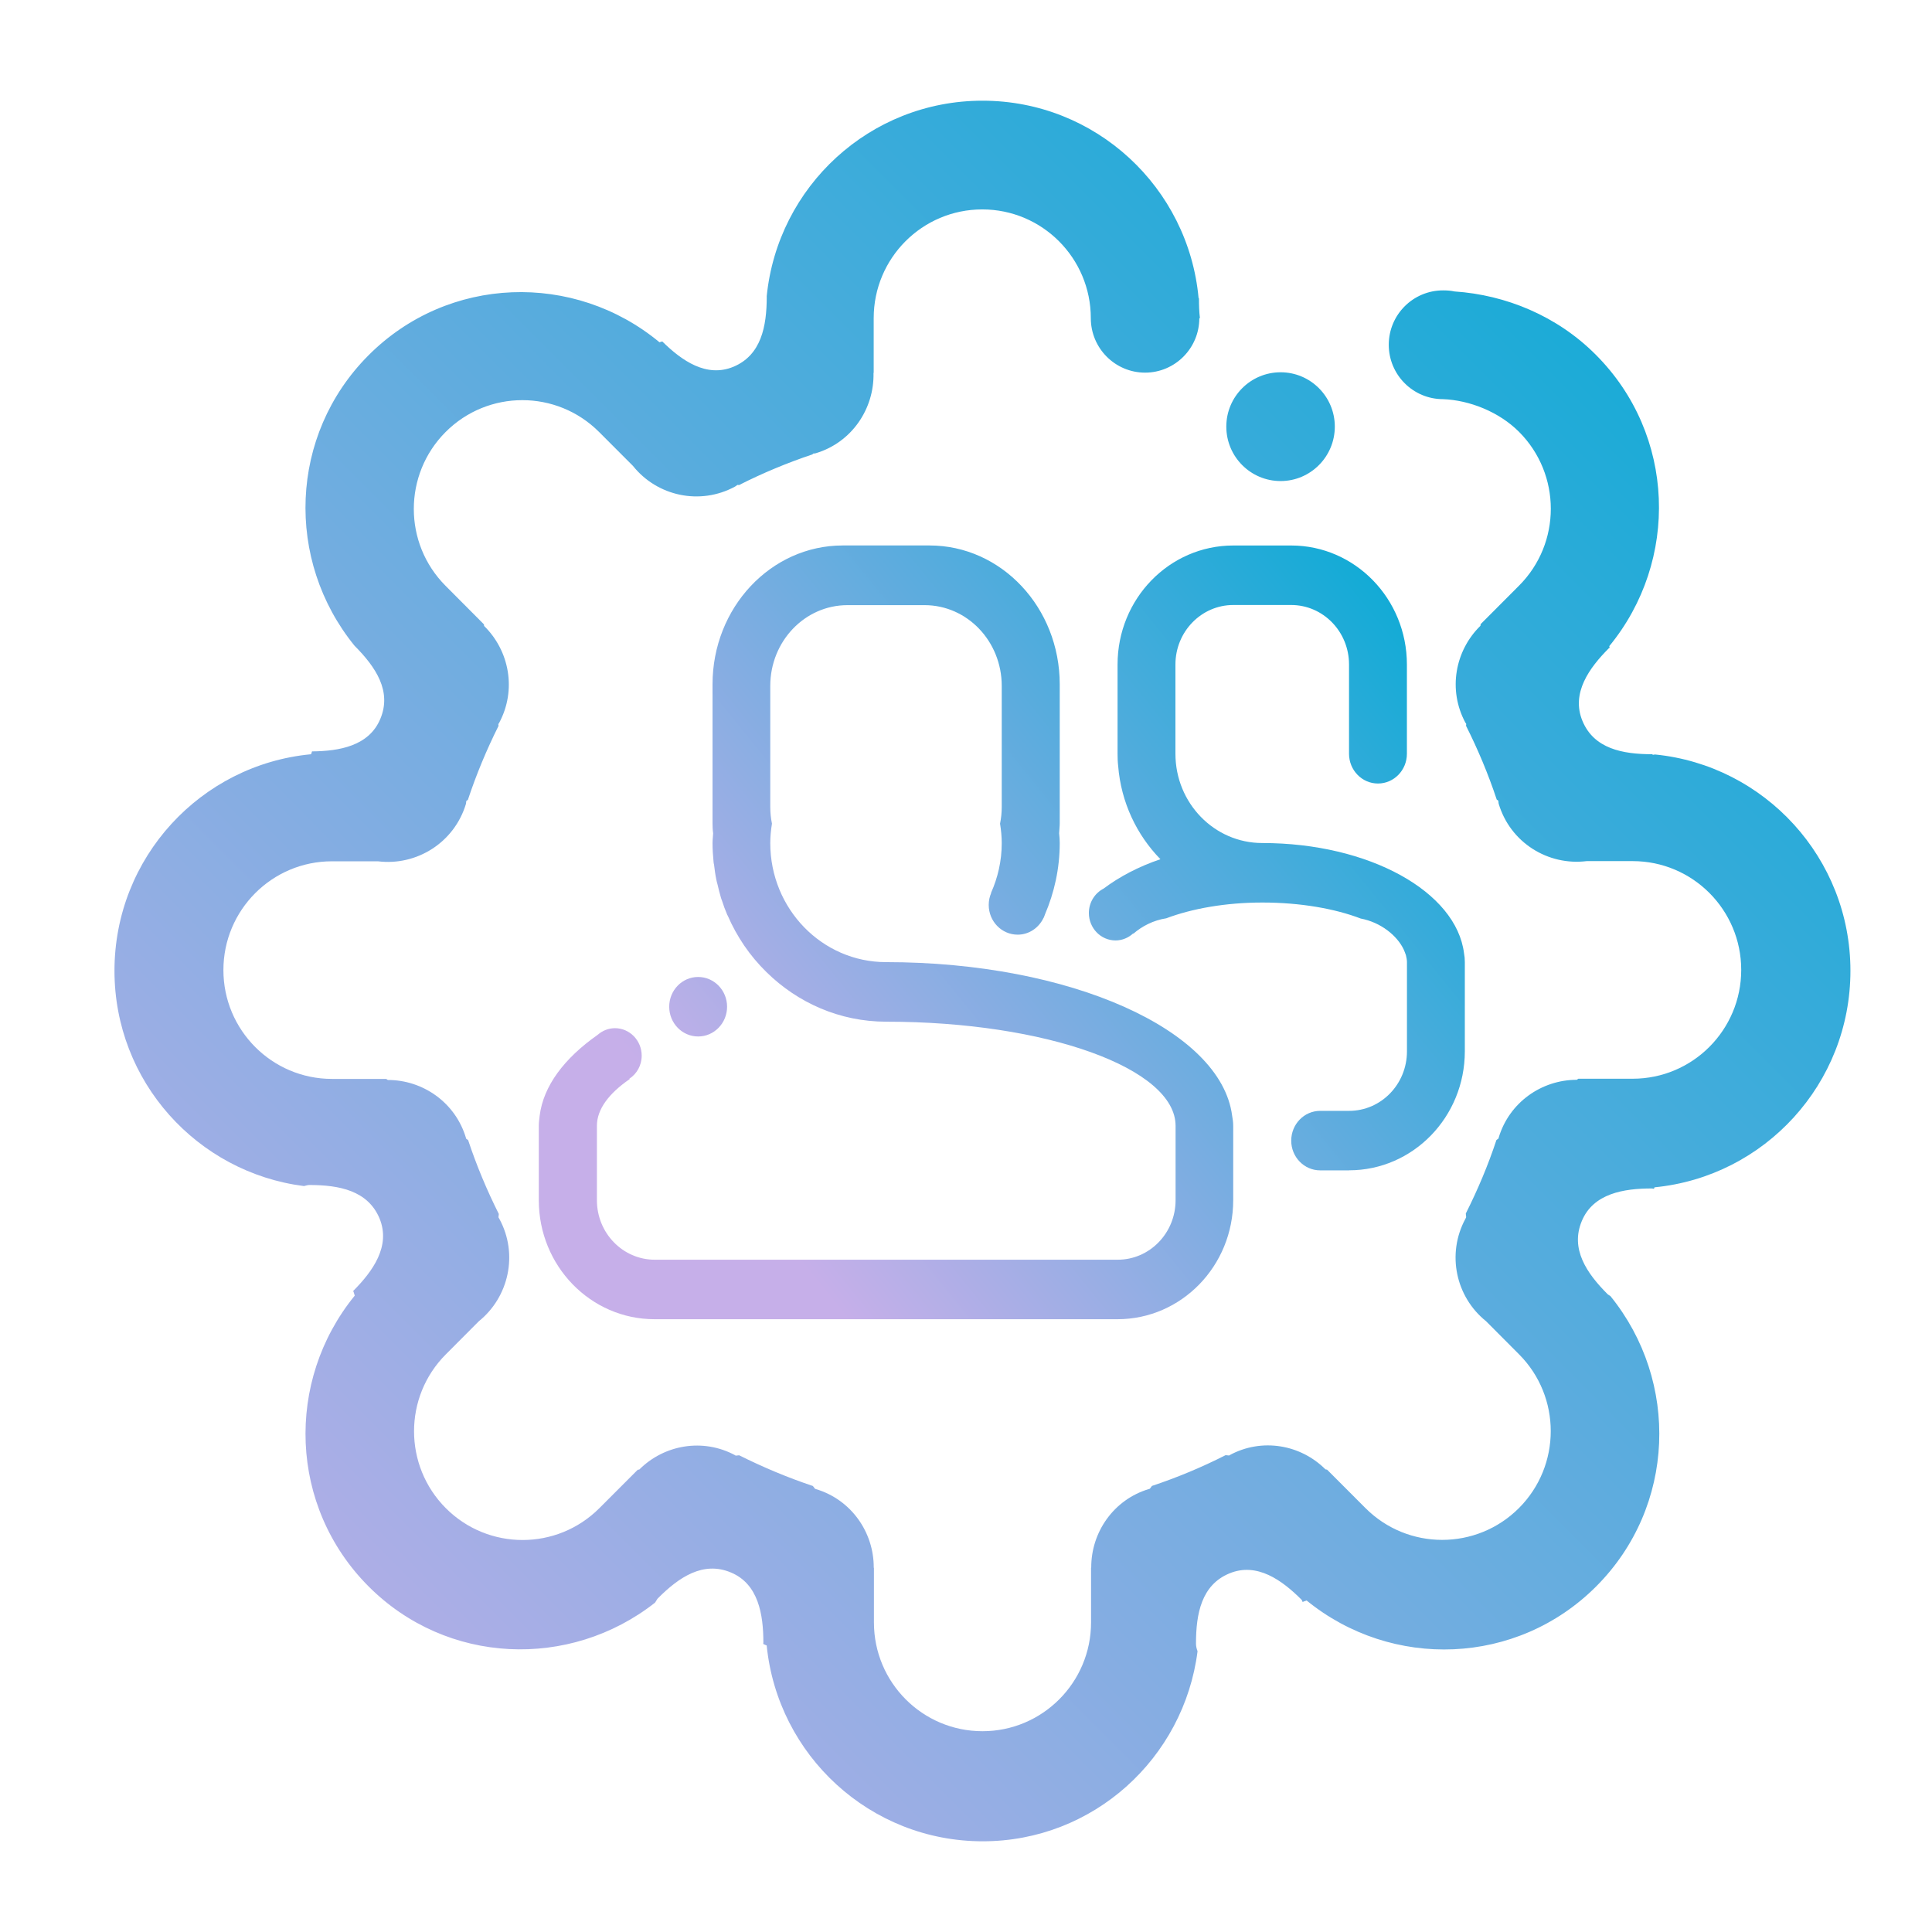 <?xml version="1.0" encoding="UTF-8" standalone="no"?>
<svg
   sodipodi:docname="other.svg"
   inkscape:version="1.2.2 (b0a8486541, 2022-12-01)"
   id="svg1699"
   version="1.1"
   viewBox="0 0 10 10"
   height="10mm"
   width="10mm"
   xmlns:inkscape="http://www.inkscape.org/namespaces/inkscape"
   xmlns:sodipodi="http://sodipodi.sourceforge.net/DTD/sodipodi-0.dtd"
   xmlns:xlink="http://www.w3.org/1999/xlink"
   xmlns="http://www.w3.org/2000/svg"
   xmlns:svg="http://www.w3.org/2000/svg"
   xmlns:rdf="http://www.w3.org/1999/02/22-rdf-syntax-ns#"
   xmlns:cc="http://creativecommons.org/ns#"
   xmlns:dc="http://purl.org/dc/elements/1.1/">
  <defs
     id="defs1693">
    <linearGradient
       inkscape:collect="always"
       id="linearGradient958">
      <stop
         style="stop-color:#c6afe9;stop-opacity:1"
         offset="0"
         id="stop954" />
      <stop
         style="stop-color:#00aad4;stop-opacity:1"
         offset="1"
         id="stop956" />
    </linearGradient>
    <linearGradient
       id="linearGradient1028"
       x1="16"
       x2="16"
       y1="1091.5"
       y2="1121.5"
       gradientUnits="userSpaceOnUse">
      <stop
         stop-color="#9575cd"
         offset="0"
         id="stop1024"
         style="stop-color:#7d56c3;stop-opacity:1" />
      <stop
         stop-color="#cd75bc"
         offset="1"
         id="stop1026"
         style="stop-color:#963683;stop-opacity:1" />
    </linearGradient>
    <linearGradient
       id="a-9"
       x1="16"
       x2="16"
       y1="1091.5"
       y2="1121.5"
       gradientUnits="userSpaceOnUse">
      <stop
         stop-color="#9575cd"
         offset="0"
         id="stop1052" />
      <stop
         stop-color="#cd75bc"
         offset="1"
         id="stop1054" />
    </linearGradient>
    <linearGradient
       gradientUnits="userSpaceOnUse"
       y2="31"
       y1="1"
       x2="16"
       x1="16"
       id="linearGradient1035">
      <stop
         id="stop1031"
         offset="0"
         stop-color="#f4282c"
         style="stop-color:#6600ff;stop-opacity:1" />
      <stop
         id="stop1033"
         offset="1"
         stop-color="#fac136"
         style="stop-color:#d1b3ff;stop-opacity:1" />
    </linearGradient>
    <linearGradient
       inkscape:collect="always"
       xlink:href="#linearGradient958"
       id="linearGradient960"
       x1="-179.438"
       y1="93.115"
       x2="-154.053"
       y2="71.94"
       gradientUnits="userSpaceOnUse"
       gradientTransform="matrix(0.48,0,0,0.5,-88.083,41.848)" />
    <linearGradient
       inkscape:collect="always"
       xlink:href="#linearGradient958"
       id="linearGradient1573"
       x1="3.6"
       y1="28.1"
       x2="28.6"
       y2="3.1"
       gradientUnits="userSpaceOnUse"
       gradientTransform="matrix(1.108,0,0,1.125,-187.737,67.104)" />
  </defs>
  <sodipodi:namedview
     inkscape:document-rotation="0"
     inkscape:window-maximized="1"
     inkscape:window-y="0"
     inkscape:window-x="0"
     inkscape:window-height="998"
     inkscape:window-width="1920"
     showgrid="true"
     inkscape:current-layer="g868"
     inkscape:document-units="mm"
     inkscape:cy="28.187498"
     inkscape:cx="-9.9374994"
     inkscape:zoom="8.0000005"
     inkscape:pageshadow="2"
     inkscape:pageopacity="0"
     borderopacity="1"
     bordercolor="#ff0e0e"
     pagecolor="#000000"
     id="base"
     inkscape:pagecheckerboard="true"
     inkscape:showpageshadow="false"
     inkscape:deskcolor="#000000">
    <inkscape:grid
       type="xygrid"
       id="grid844"
       originx="0"
       originy="0" />
  </sodipodi:namedview>
  <g
     transform="translate(-98.729,-81.919)"
     id="layer1"
     inkscape:groupmode="layer"
     inkscape:label="Layer 1">
    <g
       id="g868"
       transform="matrix(0.312,0,0,0.308,156.854,60.765)">
      <g
         id="g285">
        <circle
           style="opacity:0;fill:none;fill-opacity:1;stroke-width:0.333"
           id="circle955"
           r="5"
           cy="-86.919"
           cx="103.729"
           transform="matrix(3.2,0,0,-3.25,-501.933,-197.487)" />
        <path
           fill-rule="evenodd"
           clip-rule="evenodd"
           d="m -163.917,88.35 h -0.48 c -0.265,0 -0.48,-0.224 -0.48,-0.499 0,-0.276 0.214,-0.501 0.48,-0.501 h 0.48 c 0.53,0 0.96,-0.447 0.96,-1 v -1.5 c 0,-0.04 -0.009,-0.08 -0.018,-0.119 -0.007,-0.015 -0.01,-0.029 -0.016,-0.044 -0.008,-0.017 -0.013,-0.035 -0.021,-0.051 -0.109,-0.231 -0.378,-0.454 -0.712,-0.518 -0.428,-0.166 -1.001,-0.269 -1.632,-0.269 -0.613,0 -1.17,0.103 -1.594,0.265 -0.214,0.033 -0.403,0.133 -0.545,0.258 l -0.005,-0.003 c -0.078,0.072 -0.18,0.117 -0.292,0.117 -0.244,0 -0.442,-0.207 -0.442,-0.461 0,-0.18 0.1,-0.335 0.244,-0.41 0.26,-0.198 0.576,-0.368 0.943,-0.494 -0.393,-0.408 -0.653,-0.955 -0.701,-1.567 -0.008,-0.068 -0.01,-0.136 -0.01,-0.205 v -1.5 c -2e-4,-1.105 0.859,-2 1.92,-2 h 0.96 c 1.06,0 1.92,0.896 1.92,2 v 1.5 c 0,0.276 -0.215,0.5 -0.48,0.5 -0.265,0 -0.48,-0.224 -0.48,-0.5 v -1.5 c 0,-0.553 -0.43,-1 -0.96,-1 h -0.96 c -0.53,0 -0.96,0.448 -0.96,1 v 1.5 c 0,0.829 0.645,1.5 1.44,1.5 1.774,0 3.222,0.818 3.348,1.855 0.009,0.047 0.013,0.095 0.013,0.145 v 1.5 c -4e-5,1.105 -0.86,2 -1.92,2 z m -5.046,-4.298 c -0.008,0.017 -0.012,0.035 -0.02,0.052 -4.8e-4,4.99e-4 -4.8e-4,0.002 -0.002,0.002 h -5e-4 c -0.078,0.167 -0.24,0.283 -0.43,0.283 -0.265,0 -0.48,-0.224 -0.48,-0.5 0,-0.072 0.015,-0.14 0.041,-0.201 l -0.003,-4.99e-4 c 0.113,-0.255 0.178,-0.538 0.178,-0.837 0,-0.111 -0.011,-0.22 -0.028,-0.327 0.018,-0.09 0.028,-0.184 0.028,-0.28 v -2.035 c 0,-0.75 -0.573,-1.357 -1.28,-1.357 h -1.28 c -0.707,0 -1.28,0.608 -1.28,1.357 v 2.035 c 0,0.096 0.01,0.19 0.028,0.28 -0.017,0.107 -0.028,0.216 -0.028,0.327 0,1.105 0.86,2 1.92,2 3.06,0 5.557,1.14 5.742,2.579 0.01,0.056 0.018,0.113 0.018,0.171 v 1.251 c 0,1.105 -0.86,2 -1.92,2 h -7.68 c -1.06,-1.1e-5 -1.92,-0.895 -1.92,-2 v -1.251 c 0,-0.058 0.008,-0.113 0.014,-0.167 0.062,-0.504 0.41,-0.968 0.961,-1.36 0.078,-0.069 0.177,-0.113 0.288,-0.113 0.245,0 0.444,0.207 0.444,0.462 0,0.164 -0.082,0.306 -0.205,0.388 l 0.007,0.005 c -0.347,0.241 -0.545,0.509 -0.545,0.785 v 1.251 c 0,0.552 0.43,1 0.96,1 h 7.68 c 0.53,0 0.96,-0.448 0.96,-1 v -1.25 c 0,-0.967 -2.149,-1.75 -4.8,-1.75 -0.771,0 -1.469,-0.318 -1.986,-0.832 -0.137,-0.136 -0.262,-0.286 -0.371,-0.448 -0.106,-0.158 -0.198,-0.327 -0.274,-0.505 -0.006,-0.006 -0.008,-0.012 -0.01,-0.019 -0.032,-0.075 -0.06,-0.154 -0.085,-0.233 -0.008,-0.018 -0.013,-0.035 -0.018,-0.053 -0.021,-0.07 -0.038,-0.143 -0.055,-0.216 -0.008,-0.027 -0.014,-0.053 -0.02,-0.081 -0.017,-0.083 -0.028,-0.168 -0.038,-0.253 -0.004,-0.016 -0.008,-0.032 -0.008,-0.048 -0.01,-0.103 -0.017,-0.208 -0.017,-0.314 0,-0.055 0.008,-0.109 0.01,-0.164 -0.008,-0.057 -0.01,-0.113 -0.01,-0.17 v -2.333 c 0,-1.289 0.967,-2.334 2.16,-2.334 h 1.44 c 1.193,0 2.16,1.044 2.16,2.334 v 2.333 c 0,0.057 -0.008,0.113 -0.01,0.17 0.006,0.055 0.01,0.108 0.01,0.164 0,0.428 -0.09,0.833 -0.246,1.202 z m -5.273,1.548 c 0,0.276 -0.215,0.5 -0.48,0.5 -0.265,0 -0.48,-0.224 -0.48,-0.5 0,-0.276 0.214,-0.5 0.48,-0.5 0.265,0 0.48,0.224 0.48,0.5 z"
           id="path2-62"
           class="ColorScheme-Text"
           style="fill:url(#linearGradient960);fill-opacity:1;stroke-width:0.49" />
        <path
           d="m -158.879,81.367 c 0.01,0 0.022,-0.006 0.038,-0.006 1.818,0.183 3.241,1.74 3.241,3.635 0,1.899 -1.425,3.459 -3.25,3.639 -0.002,0.006 -0.006,0.012 -0.01,0.025 -0.01,-8.12e-4 -0.016,-0.006 -0.037,-0.006 -0.459,0 -0.97,0.082 -1.16,0.549 -0.192,0.467 0.079,0.874 0.431,1.23 0.01,0.01 0.026,0.016 0.043,0.028 1.15,1.435 1.085,3.54 -0.233,4.879 -1.317,1.337 -3.392,1.405 -4.806,0.238 -0.016,0.01 -0.044,0.012 -0.065,0.026 -0.006,-0.01 -0.01,-0.025 -0.016,-0.036 -0.325,-0.33 -0.743,-0.638 -1.202,-0.444 -0.46,0.194 -0.552,0.673 -0.552,1.178 0,0.046 0.01,0.086 0.026,0.129 -0.226,1.799 -1.729,3.194 -3.564,3.194 -1.868,0 -3.402,-1.444 -3.584,-3.291 -0.016,-0.006 -0.035,-0.014 -0.058,-0.026 9.9e-4,-0.006 0.003,-0.014 0.003,-0.025 0,-0.466 -0.081,-0.984 -0.54,-1.176 -0.459,-0.195 -0.861,0.079 -1.212,0.437 -0.016,0.018 -0.029,0.049 -0.047,0.072 -1.413,1.123 -3.452,1.045 -4.751,-0.275 -1.32,-1.34 -1.384,-3.45 -0.229,-4.886 -0.01,-0.025 -0.013,-0.053 -0.026,-0.078 0.324,-0.33 0.627,-0.753 0.437,-1.22 -0.193,-0.466 -0.665,-0.561 -1.162,-0.561 -0.029,0 -0.061,0.01 -0.091,0.018 -1.772,-0.228 -3.144,-1.758 -3.144,-3.618 0,-1.903 1.431,-3.464 3.261,-3.639 0.003,-0.012 0.013,-0.03 0.016,-0.048 0.452,-0.004 0.947,-0.09 1.134,-0.548 0.192,-0.465 -0.077,-0.87 -0.428,-1.227 -1.152,-1.435 -1.088,-3.542 0.231,-4.881 1.324,-1.345 3.414,-1.407 4.828,-0.219 0.013,-0.006 0.029,-0.008 0.046,-0.014 0.322,0.322 0.732,0.614 1.181,0.425 0.459,-0.195 0.552,-0.675 0.552,-1.179 0,-0.002 -8.6e-4,-0.002 -8.6e-4,-0.004 0.182,-1.847 1.713,-3.288 3.58,-3.288 1.878,0 3.417,1.458 3.585,3.319 0.003,0.001 0.006,0.004 0.006,0.004 0,0.11 0.003,0.222 0.016,0.332 h -0.01 c 0,0.504 -0.403,0.915 -0.9,0.915 -0.496,0 -0.9,-0.41 -0.9,-0.915 0,-1.01 -0.807,-1.828 -1.801,-1.828 -0.995,0 -1.801,0.818 -1.801,1.828 v 0.915 l -0.003,0.006 c 0.013,0.604 -0.362,1.168 -0.959,1.349 -0.013,0.004 -0.029,0.004 -0.045,0.006 l -0.006,0.012 c -0.421,0.143 -0.83,0.315 -1.222,0.517 l -0.022,-0.004 c -0.013,0.006 -0.026,0.018 -0.043,0.029 -0.583,0.32 -1.293,0.16 -1.693,-0.347 l -0.562,-0.57 c -0.704,-0.714 -1.844,-0.714 -2.547,0 -0.703,0.714 -0.703,1.872 0,2.585 l 0.636,0.647 0.003,0.027 c 0.421,0.418 0.542,1.078 0.249,1.63 -0.003,0.006 -0.01,0.012 -0.013,0.02 l 0.003,0.03 c -0.197,0.399 -0.368,0.814 -0.508,1.242 l -0.026,0.018 c -0.003,0.012 -0.003,0.03 -0.006,0.049 -0.193,0.652 -0.819,1.047 -1.461,0.966 h -0.762 c -0.995,0 -1.801,0.819 -1.801,1.828 0,1.009 0.806,1.829 1.801,1.829 h 0.9 l 0.026,0.018 c 0.583,-9.52e-4 1.122,0.379 1.297,0.974 0.002,0.004 0.002,0.008 0.002,0.012 l 0.034,0.025 c 0.14,0.428 0.312,0.843 0.509,1.241 l -0.006,0.056 c 0.003,0.008 0.01,0.014 0.016,0.028 0.316,0.591 0.156,1.312 -0.342,1.719 l -0.547,0.556 c -0.703,0.713 -0.703,1.871 0,2.585 0.703,0.713 1.843,0.713 2.547,0 l 0.637,-0.646 0.026,-0.004 c 0.411,-0.416 1.054,-0.533 1.591,-0.239 0.003,0.002 0.003,0.004 0.006,0.006 l 0.059,-0.006 c 0.393,0.199 0.801,0.373 1.223,0.516 l 0.037,0.048 c 0.003,0.002 0.01,0.002 0.013,0.004 0.588,0.178 0.962,0.727 0.96,1.32 l 0.003,0.006 v 0.915 c 0,1.01 0.806,1.828 1.801,1.828 0.994,0 1.801,-0.819 1.801,-1.828 V 95.03 l 0.003,-0.006 c -0.002,-0.593 0.372,-1.143 0.96,-1.32 0.006,-0.002 0.01,-0.002 0.013,-0.004 l 0.034,-0.047 c 0.421,-0.142 0.83,-0.315 1.222,-0.517 l 0.06,0.006 c 0.002,-0.002 0.003,-0.004 0.006,-0.006 0.537,-0.295 1.18,-0.178 1.591,0.239 l 0.026,0.004 0.637,0.646 c 0.702,0.713 1.843,0.713 2.547,0 0.703,-0.714 0.703,-1.872 0,-2.585 l -0.547,-0.556 c -0.5,-0.406 -0.657,-1.128 -0.342,-1.719 0.003,-0.008 0.01,-0.018 0.013,-0.028 l -0.006,-0.062 c 0.197,-0.398 0.369,-0.808 0.508,-1.235 l 0.035,-0.026 c 9.9e-4,-0.004 0.002,-0.008 0.002,-0.012 0.175,-0.595 0.714,-0.974 1.296,-0.974 l 0.026,-0.018 h 0.901 c 0.995,0 1.801,-0.819 1.801,-1.829 0,-1.009 -0.806,-1.828 -1.801,-1.828 h -0.762 c -0.644,0.081 -1.27,-0.313 -1.461,-0.966 -0.003,-0.012 -0.003,-0.032 -0.006,-0.05 l -0.026,-0.018 c -0.14,-0.428 -0.312,-0.843 -0.509,-1.24 l 0.003,-0.032 c -0.003,-0.006 -0.006,-0.012 -0.013,-0.019 -0.294,-0.552 -0.173,-1.212 0.249,-1.63 l 0.003,-0.027 0.637,-0.647 c 0.703,-0.713 0.703,-1.871 0,-2.585 -0.334,-0.338 -0.823,-0.532 -1.26,-0.549 -0.498,0 -0.901,-0.409 -0.901,-0.914 0,-0.505 0.403,-0.914 0.901,-0.914 0.065,0 0.127,0.004 0.19,0.018 0.847,0.057 1.701,0.409 2.345,1.065 1.323,1.343 1.386,3.46 0.222,4.896 0.003,0.006 0.003,0.014 0.006,0.027 -0.003,0.004 -0.006,0.004 -0.013,0.008 -0.325,0.33 -0.629,0.754 -0.438,1.221 0.191,0.467 0.664,0.56 1.161,0.56 z m -6.174,-4.601 c -0.498,0 -0.901,-0.41 -0.901,-0.915 0,-0.504 0.403,-0.913 0.901,-0.913 0.496,0 0.899,0.409 0.899,0.913 0,0.505 -0.403,0.915 -0.899,0.915 z m -4.952,2.742 z"
           id="path2-36753-6-7"
           sodipodi:nodetypes="scsccsccccccccscsccscccccccscsccccccccscsccccsssscccccccccccccccccccccsssccccccccccccccccccccccsssccccccccccccccccccccccsssccccccccccccssccccccssssssccccccccccc"
           style="fill:url(#linearGradient1573);fill-opacity:1.0;stroke-width:1.117" />
      </g>
    </g>
  </g>
</svg>
